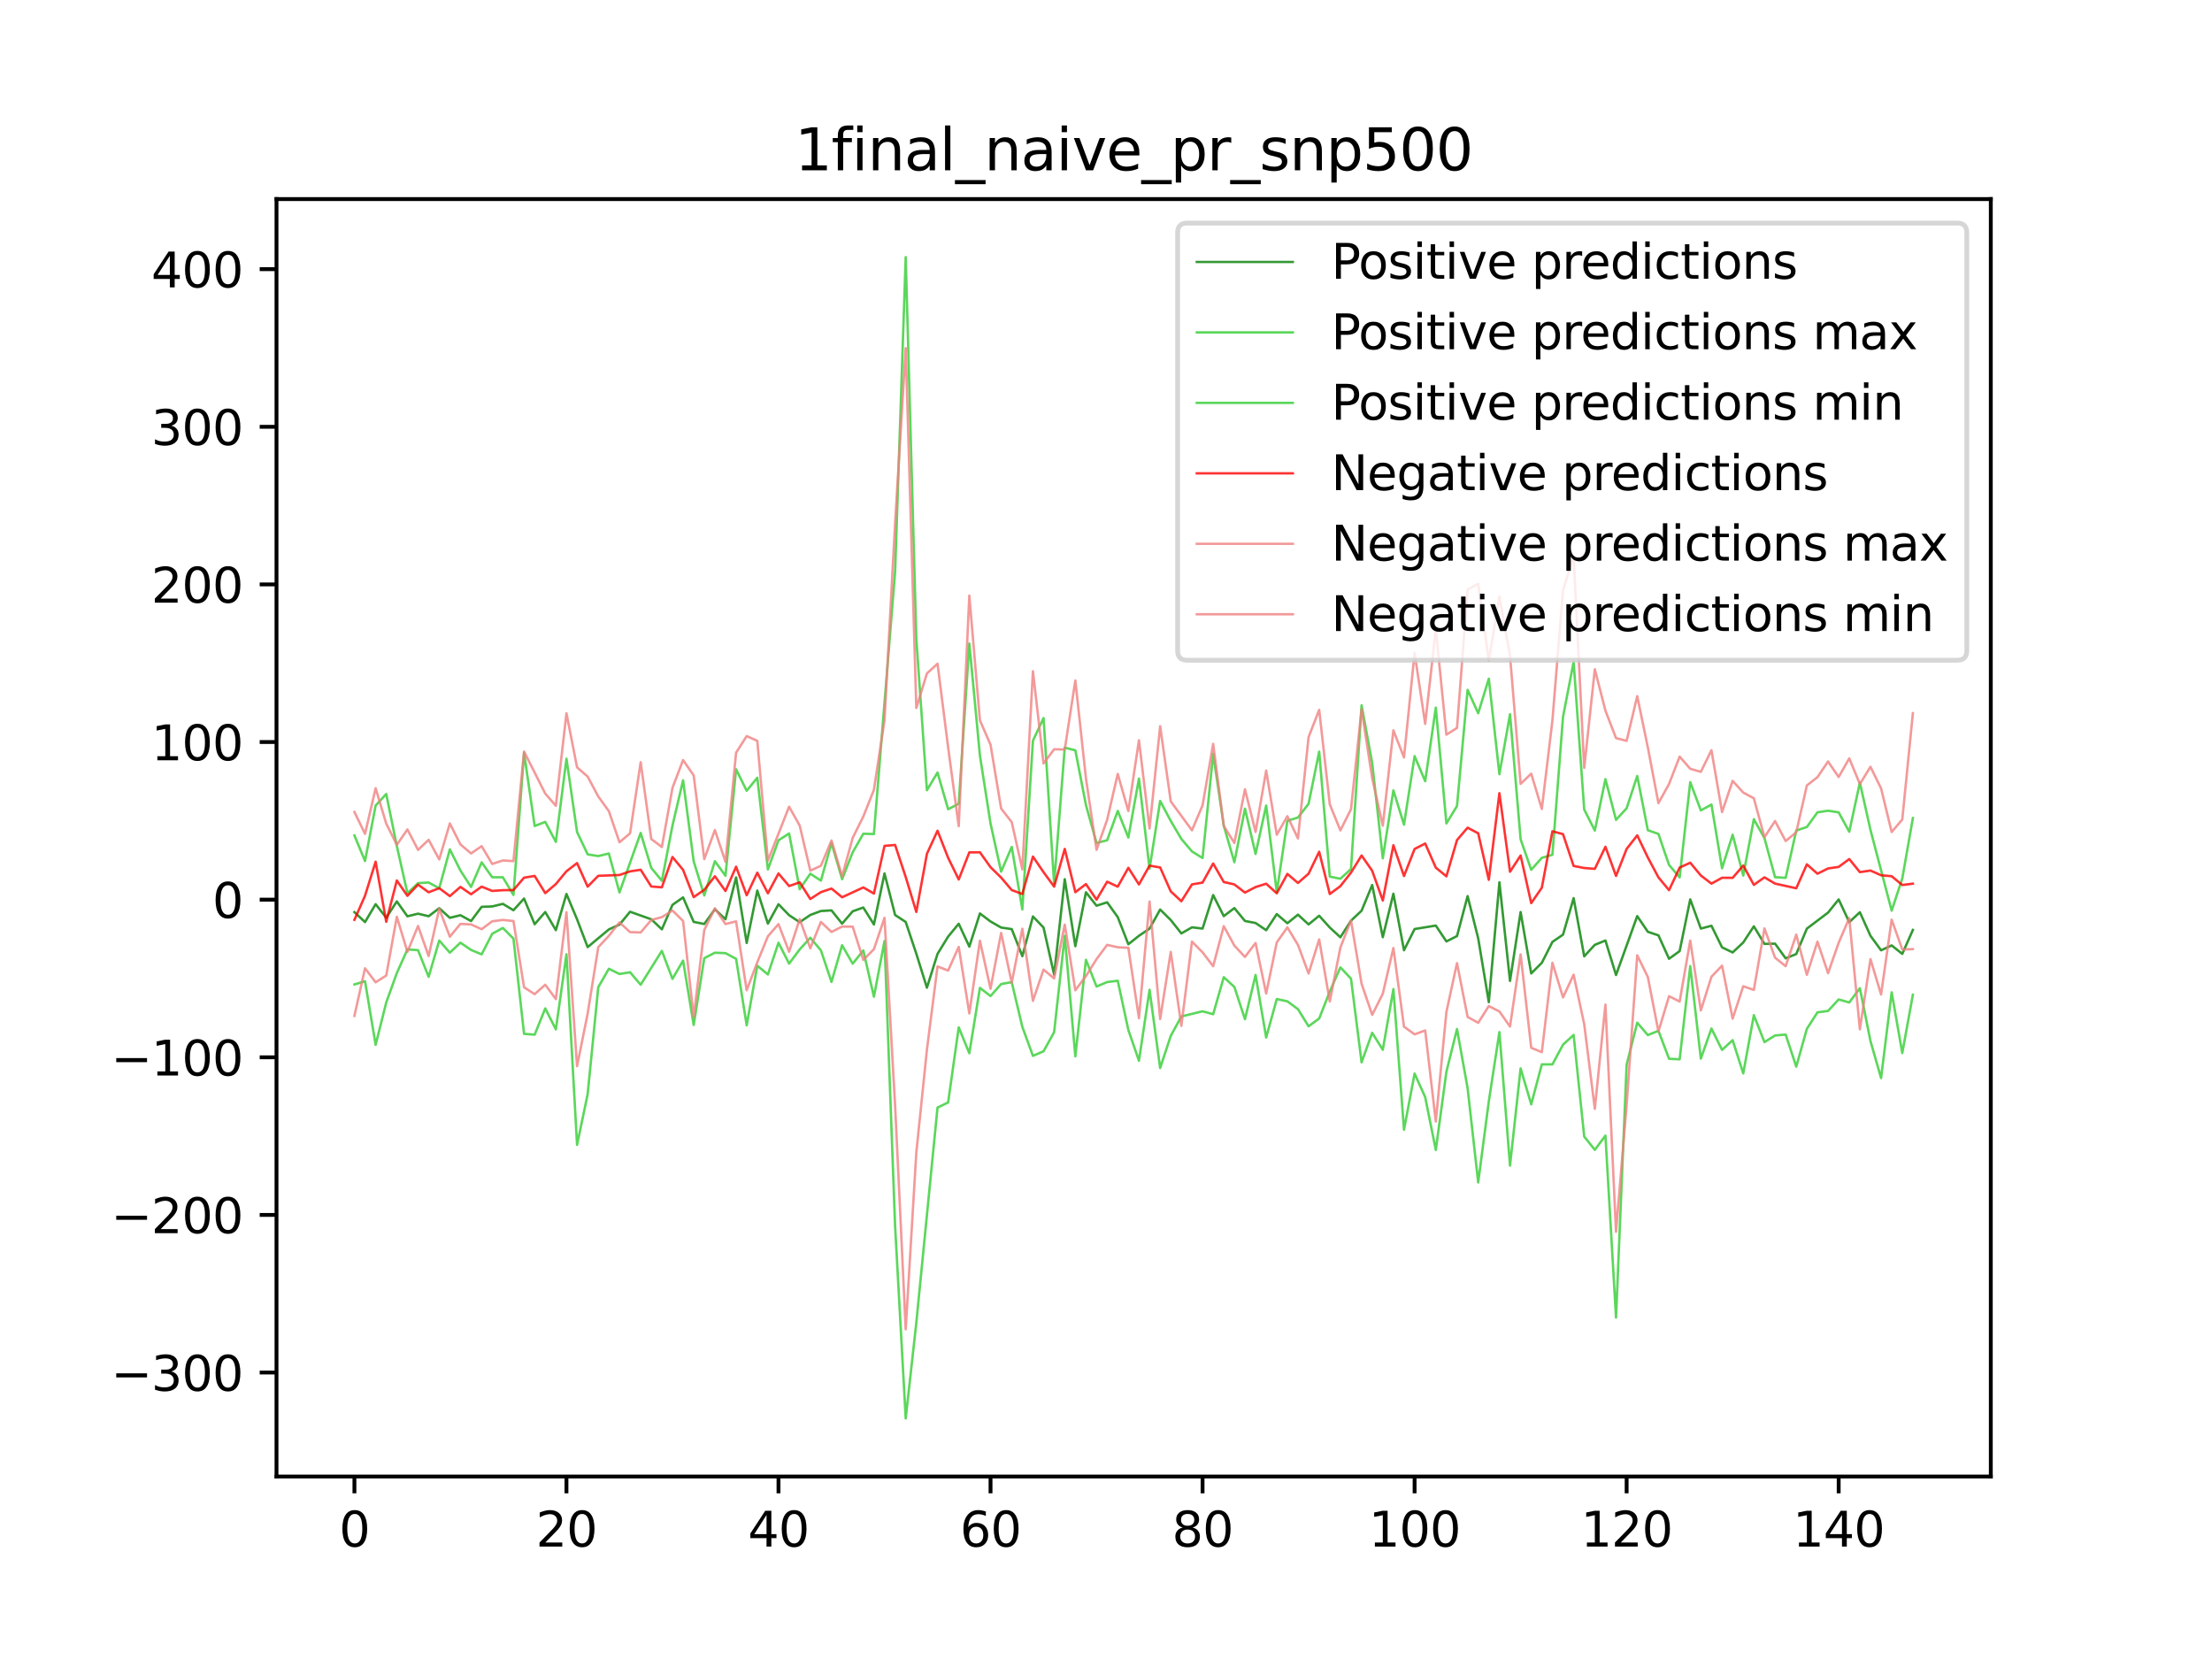 <?xml version="1.0" encoding="utf-8" standalone="no"?>
<!DOCTYPE svg PUBLIC "-//W3C//DTD SVG 1.1//EN"
  "http://www.w3.org/Graphics/SVG/1.1/DTD/svg11.dtd">
<svg xmlns:xlink="http://www.w3.org/1999/xlink" width="460.8pt" height="345.6pt" viewBox="0 0 460.8 345.6" xmlns="http://www.w3.org/2000/svg" version="1.1">
 <defs>
  <style type="text/css">*{stroke-linejoin: round; stroke-linecap: butt}</style>
 </defs>
 <g id="figure_1">
  <g id="patch_1">
   <path d="M 0 345.6 
L 460.8 345.6 
L 460.8 0 
L 0 0 
z
" style="fill: #ffffff"/>
  </g>
  <g id="axes_1">
   <g id="patch_2">
    <path d="M 57.6 307.584 
L 414.72 307.584 
L 414.72 41.472 
L 57.6 41.472 
z
" style="fill: #ffffff"/>
   </g>
   <g id="matplotlib.axis_1">
    <g id="xtick_1">
     <g id="line2d_1">
      <defs>
       <path id="m37f25bc9e7" d="M 0 0 
L 0 3.5 
" style="stroke: #000000; stroke-width: 0.8"/>
      </defs>
      <g>
       <use xlink:href="#m37f25bc9e7" x="73.833" y="307.584" style="stroke: #000000; stroke-width: 0.8"/>
      </g>
     </g>
     <g id="text_1">
      <!-- 0 -->
      <g transform="translate(70.651 322.182) scale(0.1 -0.1)">
       <defs>
        <path id="DejaVuSans-30" d="M 2034 4250 
Q 1547 4250 1301 3770 
Q 1056 3291 1056 2328 
Q 1056 1369 1301 889 
Q 1547 409 2034 409 
Q 2525 409 2770 889 
Q 3016 1369 3016 2328 
Q 3016 3291 2770 3770 
Q 2525 4250 2034 4250 
z
M 2034 4750 
Q 2819 4750 3233 4129 
Q 3647 3509 3647 2328 
Q 3647 1150 3233 529 
Q 2819 -91 2034 -91 
Q 1250 -91 836 529 
Q 422 1150 422 2328 
Q 422 3509 836 4129 
Q 1250 4750 2034 4750 
z
" transform="scale(0.016)"/>
       </defs>
       <use xlink:href="#DejaVuSans-30"/>
      </g>
     </g>
    </g>
    <g id="xtick_2">
     <g id="line2d_2">
      <g>
       <use xlink:href="#m37f25bc9e7" x="118.003" y="307.584" style="stroke: #000000; stroke-width: 0.8"/>
      </g>
     </g>
     <g id="text_2">
      <!-- 20 -->
      <g transform="translate(111.641 322.182) scale(0.1 -0.1)">
       <defs>
        <path id="DejaVuSans-32" d="M 1228 531 
L 3431 531 
L 3431 0 
L 469 0 
L 469 531 
Q 828 903 1448 1529 
Q 2069 2156 2228 2338 
Q 2531 2678 2651 2914 
Q 2772 3150 2772 3378 
Q 2772 3750 2511 3984 
Q 2250 4219 1831 4219 
Q 1534 4219 1204 4116 
Q 875 4013 500 3803 
L 500 4441 
Q 881 4594 1212 4672 
Q 1544 4750 1819 4750 
Q 2544 4750 2975 4387 
Q 3406 4025 3406 3419 
Q 3406 3131 3298 2873 
Q 3191 2616 2906 2266 
Q 2828 2175 2409 1742 
Q 1991 1309 1228 531 
z
" transform="scale(0.016)"/>
       </defs>
       <use xlink:href="#DejaVuSans-32"/>
       <use xlink:href="#DejaVuSans-30" x="63.623"/>
      </g>
     </g>
    </g>
    <g id="xtick_3">
     <g id="line2d_3">
      <g>
       <use xlink:href="#m37f25bc9e7" x="162.174" y="307.584" style="stroke: #000000; stroke-width: 0.8"/>
      </g>
     </g>
     <g id="text_3">
      <!-- 40 -->
      <g transform="translate(155.812 322.182) scale(0.1 -0.1)">
       <defs>
        <path id="DejaVuSans-34" d="M 2419 4116 
L 825 1625 
L 2419 1625 
L 2419 4116 
z
M 2253 4666 
L 3047 4666 
L 3047 1625 
L 3713 1625 
L 3713 1100 
L 3047 1100 
L 3047 0 
L 2419 0 
L 2419 1100 
L 313 1100 
L 313 1709 
L 2253 4666 
z
" transform="scale(0.016)"/>
       </defs>
       <use xlink:href="#DejaVuSans-34"/>
       <use xlink:href="#DejaVuSans-30" x="63.623"/>
      </g>
     </g>
    </g>
    <g id="xtick_4">
     <g id="line2d_4">
      <g>
       <use xlink:href="#m37f25bc9e7" x="206.345" y="307.584" style="stroke: #000000; stroke-width: 0.8"/>
      </g>
     </g>
     <g id="text_4">
      <!-- 60 -->
      <g transform="translate(199.982 322.182) scale(0.1 -0.1)">
       <defs>
        <path id="DejaVuSans-36" d="M 2113 2584 
Q 1688 2584 1439 2293 
Q 1191 2003 1191 1497 
Q 1191 994 1439 701 
Q 1688 409 2113 409 
Q 2538 409 2786 701 
Q 3034 994 3034 1497 
Q 3034 2003 2786 2293 
Q 2538 2584 2113 2584 
z
M 3366 4563 
L 3366 3988 
Q 3128 4100 2886 4159 
Q 2644 4219 2406 4219 
Q 1781 4219 1451 3797 
Q 1122 3375 1075 2522 
Q 1259 2794 1537 2939 
Q 1816 3084 2150 3084 
Q 2853 3084 3261 2657 
Q 3669 2231 3669 1497 
Q 3669 778 3244 343 
Q 2819 -91 2113 -91 
Q 1303 -91 875 529 
Q 447 1150 447 2328 
Q 447 3434 972 4092 
Q 1497 4750 2381 4750 
Q 2619 4750 2861 4703 
Q 3103 4656 3366 4563 
z
" transform="scale(0.016)"/>
       </defs>
       <use xlink:href="#DejaVuSans-36"/>
       <use xlink:href="#DejaVuSans-30" x="63.623"/>
      </g>
     </g>
    </g>
    <g id="xtick_5">
     <g id="line2d_5">
      <g>
       <use xlink:href="#m37f25bc9e7" x="250.515" y="307.584" style="stroke: #000000; stroke-width: 0.8"/>
      </g>
     </g>
     <g id="text_5">
      <!-- 80 -->
      <g transform="translate(244.153 322.182) scale(0.1 -0.1)">
       <defs>
        <path id="DejaVuSans-38" d="M 2034 2216 
Q 1584 2216 1326 1975 
Q 1069 1734 1069 1313 
Q 1069 891 1326 650 
Q 1584 409 2034 409 
Q 2484 409 2743 651 
Q 3003 894 3003 1313 
Q 3003 1734 2745 1975 
Q 2488 2216 2034 2216 
z
M 1403 2484 
Q 997 2584 770 2862 
Q 544 3141 544 3541 
Q 544 4100 942 4425 
Q 1341 4750 2034 4750 
Q 2731 4750 3128 4425 
Q 3525 4100 3525 3541 
Q 3525 3141 3298 2862 
Q 3072 2584 2669 2484 
Q 3125 2378 3379 2068 
Q 3634 1759 3634 1313 
Q 3634 634 3220 271 
Q 2806 -91 2034 -91 
Q 1263 -91 848 271 
Q 434 634 434 1313 
Q 434 1759 690 2068 
Q 947 2378 1403 2484 
z
M 1172 3481 
Q 1172 3119 1398 2916 
Q 1625 2713 2034 2713 
Q 2441 2713 2670 2916 
Q 2900 3119 2900 3481 
Q 2900 3844 2670 4047 
Q 2441 4250 2034 4250 
Q 1625 4250 1398 4047 
Q 1172 3844 1172 3481 
z
" transform="scale(0.016)"/>
       </defs>
       <use xlink:href="#DejaVuSans-38"/>
       <use xlink:href="#DejaVuSans-30" x="63.623"/>
      </g>
     </g>
    </g>
    <g id="xtick_6">
     <g id="line2d_6">
      <g>
       <use xlink:href="#m37f25bc9e7" x="294.686" y="307.584" style="stroke: #000000; stroke-width: 0.8"/>
      </g>
     </g>
     <g id="text_6">
      <!-- 100 -->
      <g transform="translate(285.142 322.182) scale(0.1 -0.1)">
       <defs>
        <path id="DejaVuSans-31" d="M 794 531 
L 1825 531 
L 1825 4091 
L 703 3866 
L 703 4441 
L 1819 4666 
L 2450 4666 
L 2450 531 
L 3481 531 
L 3481 0 
L 794 0 
L 794 531 
z
" transform="scale(0.016)"/>
       </defs>
       <use xlink:href="#DejaVuSans-31"/>
       <use xlink:href="#DejaVuSans-30" x="63.623"/>
       <use xlink:href="#DejaVuSans-30" x="127.246"/>
      </g>
     </g>
    </g>
    <g id="xtick_7">
     <g id="line2d_7">
      <g>
       <use xlink:href="#m37f25bc9e7" x="338.857" y="307.584" style="stroke: #000000; stroke-width: 0.8"/>
      </g>
     </g>
     <g id="text_7">
      <!-- 120 -->
      <g transform="translate(329.313 322.182) scale(0.1 -0.1)">
       <use xlink:href="#DejaVuSans-31"/>
       <use xlink:href="#DejaVuSans-32" x="63.623"/>
       <use xlink:href="#DejaVuSans-30" x="127.246"/>
      </g>
     </g>
    </g>
    <g id="xtick_8">
     <g id="line2d_8">
      <g>
       <use xlink:href="#m37f25bc9e7" x="383.028" y="307.584" style="stroke: #000000; stroke-width: 0.8"/>
      </g>
     </g>
     <g id="text_8">
      <!-- 140 -->
      <g transform="translate(373.484 322.182) scale(0.1 -0.1)">
       <use xlink:href="#DejaVuSans-31"/>
       <use xlink:href="#DejaVuSans-34" x="63.623"/>
       <use xlink:href="#DejaVuSans-30" x="127.246"/>
      </g>
     </g>
    </g>
   </g>
   <g id="matplotlib.axis_2">
    <g id="ytick_1">
     <g id="line2d_9">
      <defs>
       <path id="mdcdf9fc887" d="M 0 0 
L -3.5 0 
" style="stroke: #000000; stroke-width: 0.8"/>
      </defs>
      <g>
       <use xlink:href="#mdcdf9fc887" x="57.6" y="285.926" style="stroke: #000000; stroke-width: 0.8"/>
      </g>
     </g>
     <g id="text_9">
      <!-- −300 -->
      <g transform="translate(23.133 289.725) scale(0.1 -0.1)">
       <defs>
        <path id="DejaVuSans-2212" d="M 678 2272 
L 4684 2272 
L 4684 1741 
L 678 1741 
L 678 2272 
z
" transform="scale(0.016)"/>
        <path id="DejaVuSans-33" d="M 2597 2516 
Q 3050 2419 3304 2112 
Q 3559 1806 3559 1356 
Q 3559 666 3084 287 
Q 2609 -91 1734 -91 
Q 1441 -91 1130 -33 
Q 819 25 488 141 
L 488 750 
Q 750 597 1062 519 
Q 1375 441 1716 441 
Q 2309 441 2620 675 
Q 2931 909 2931 1356 
Q 2931 1769 2642 2001 
Q 2353 2234 1838 2234 
L 1294 2234 
L 1294 2753 
L 1863 2753 
Q 2328 2753 2575 2939 
Q 2822 3125 2822 3475 
Q 2822 3834 2567 4026 
Q 2313 4219 1838 4219 
Q 1578 4219 1281 4162 
Q 984 4106 628 3988 
L 628 4550 
Q 988 4650 1302 4700 
Q 1616 4750 1894 4750 
Q 2613 4750 3031 4423 
Q 3450 4097 3450 3541 
Q 3450 3153 3228 2886 
Q 3006 2619 2597 2516 
z
" transform="scale(0.016)"/>
       </defs>
       <use xlink:href="#DejaVuSans-2212"/>
       <use xlink:href="#DejaVuSans-33" x="83.789"/>
       <use xlink:href="#DejaVuSans-30" x="147.412"/>
       <use xlink:href="#DejaVuSans-30" x="211.035"/>
      </g>
     </g>
    </g>
    <g id="ytick_2">
     <g id="line2d_10">
      <g>
       <use xlink:href="#mdcdf9fc887" x="57.6" y="253.089" style="stroke: #000000; stroke-width: 0.8"/>
      </g>
     </g>
     <g id="text_10">
      <!-- −200 -->
      <g transform="translate(23.133 256.889) scale(0.1 -0.1)">
       <use xlink:href="#DejaVuSans-2212"/>
       <use xlink:href="#DejaVuSans-32" x="83.789"/>
       <use xlink:href="#DejaVuSans-30" x="147.412"/>
       <use xlink:href="#DejaVuSans-30" x="211.035"/>
      </g>
     </g>
    </g>
    <g id="ytick_3">
     <g id="line2d_11">
      <g>
       <use xlink:href="#mdcdf9fc887" x="57.6" y="220.253" style="stroke: #000000; stroke-width: 0.8"/>
      </g>
     </g>
     <g id="text_11">
      <!-- −100 -->
      <g transform="translate(23.133 224.052) scale(0.1 -0.1)">
       <use xlink:href="#DejaVuSans-2212"/>
       <use xlink:href="#DejaVuSans-31" x="83.789"/>
       <use xlink:href="#DejaVuSans-30" x="147.412"/>
       <use xlink:href="#DejaVuSans-30" x="211.035"/>
      </g>
     </g>
    </g>
    <g id="ytick_4">
     <g id="line2d_12">
      <g>
       <use xlink:href="#mdcdf9fc887" x="57.6" y="187.416" style="stroke: #000000; stroke-width: 0.8"/>
      </g>
     </g>
     <g id="text_12">
      <!-- 0 -->
      <g transform="translate(44.237 191.215) scale(0.1 -0.1)">
       <use xlink:href="#DejaVuSans-30"/>
      </g>
     </g>
    </g>
    <g id="ytick_5">
     <g id="line2d_13">
      <g>
       <use xlink:href="#mdcdf9fc887" x="57.6" y="154.579" style="stroke: #000000; stroke-width: 0.8"/>
      </g>
     </g>
     <g id="text_13">
      <!-- 100 -->
      <g transform="translate(31.512 158.379) scale(0.1 -0.1)">
       <use xlink:href="#DejaVuSans-31"/>
       <use xlink:href="#DejaVuSans-30" x="63.623"/>
       <use xlink:href="#DejaVuSans-30" x="127.246"/>
      </g>
     </g>
    </g>
    <g id="ytick_6">
     <g id="line2d_14">
      <g>
       <use xlink:href="#mdcdf9fc887" x="57.6" y="121.743" style="stroke: #000000; stroke-width: 0.8"/>
      </g>
     </g>
     <g id="text_14">
      <!-- 200 -->
      <g transform="translate(31.512 125.542) scale(0.1 -0.1)">
       <use xlink:href="#DejaVuSans-32"/>
       <use xlink:href="#DejaVuSans-30" x="63.623"/>
       <use xlink:href="#DejaVuSans-30" x="127.246"/>
      </g>
     </g>
    </g>
    <g id="ytick_7">
     <g id="line2d_15">
      <g>
       <use xlink:href="#mdcdf9fc887" x="57.6" y="88.906" style="stroke: #000000; stroke-width: 0.8"/>
      </g>
     </g>
     <g id="text_15">
      <!-- 300 -->
      <g transform="translate(31.512 92.705) scale(0.1 -0.1)">
       <use xlink:href="#DejaVuSans-33"/>
       <use xlink:href="#DejaVuSans-30" x="63.623"/>
       <use xlink:href="#DejaVuSans-30" x="127.246"/>
      </g>
     </g>
    </g>
    <g id="ytick_8">
     <g id="line2d_16">
      <g>
       <use xlink:href="#mdcdf9fc887" x="57.6" y="56.069" style="stroke: #000000; stroke-width: 0.8"/>
      </g>
     </g>
     <g id="text_16">
      <!-- 400 -->
      <g transform="translate(31.512 59.869) scale(0.1 -0.1)">
       <use xlink:href="#DejaVuSans-34"/>
       <use xlink:href="#DejaVuSans-30" x="63.623"/>
       <use xlink:href="#DejaVuSans-30" x="127.246"/>
      </g>
     </g>
    </g>
   </g>
   <g id="line2d_17">
    <path d="M 73.833 190.014 
L 76.041 192.084 
L 78.25 188.358 
L 80.458 191.17 
L 82.667 187.785 
L 84.875 190.883 
L 87.084 190.338 
L 89.292 190.864 
L 91.501 189.202 
L 93.71 191.197 
L 95.918 190.657 
L 98.127 191.868 
L 100.335 188.911 
L 102.544 188.828 
L 104.752 188.292 
L 106.961 189.618 
L 109.169 187.185 
L 111.378 192.532 
L 113.586 189.992 
L 115.795 193.764 
L 118.003 186.236 
L 120.212 191.51 
L 122.42 197.303 
L 126.838 193.618 
L 129.046 192.611 
L 131.255 189.932 
L 135.672 191.506 
L 137.88 193.592 
L 140.089 188.498 
L 142.297 186.948 
L 144.506 192.042 
L 146.714 192.486 
L 148.923 189.418 
L 151.131 191.501 
L 153.34 182.788 
L 155.548 196.437 
L 157.757 185.524 
L 159.966 192.404 
L 162.174 188.368 
L 164.383 190.648 
L 166.591 192.114 
L 168.8 190.608 
L 171.008 189.778 
L 173.217 189.652 
L 175.425 192.414 
L 177.634 189.841 
L 179.842 189.05 
L 182.051 192.58 
L 184.259 181.953 
L 186.468 190.61 
L 188.677 192.064 
L 190.885 198.677 
L 193.094 205.754 
L 195.302 198.718 
L 197.511 195.113 
L 199.719 192.437 
L 201.928 197.195 
L 204.136 190.292 
L 206.345 191.957 
L 208.553 193.224 
L 210.762 193.551 
L 212.97 199.188 
L 215.179 190.919 
L 217.387 193.224 
L 219.596 203.03 
L 221.805 183.153 
L 224.013 197.103 
L 226.222 185.876 
L 228.43 188.674 
L 230.639 187.972 
L 232.847 191.049 
L 235.056 196.703 
L 237.264 194.944 
L 239.473 193.446 
L 241.681 189.475 
L 243.89 191.66 
L 246.098 194.448 
L 248.307 193.182 
L 250.515 193.435 
L 252.724 186.462 
L 254.933 190.844 
L 257.141 189.176 
L 259.35 191.858 
L 261.558 192.278 
L 263.767 193.775 
L 265.975 190.423 
L 268.184 192.324 
L 270.392 190.544 
L 272.601 192.568 
L 274.809 190.768 
L 277.018 193.218 
L 279.226 195.25 
L 281.435 191.797 
L 283.643 189.714 
L 285.852 184.368 
L 288.061 195.231 
L 290.269 186.177 
L 292.478 197.95 
L 294.686 193.534 
L 299.103 192.814 
L 301.312 196.116 
L 303.52 195 
L 305.729 186.675 
L 307.937 195.479 
L 310.146 208.763 
L 312.354 183.795 
L 314.563 204.341 
L 316.772 190.001 
L 318.98 202.781 
L 321.189 200.572 
L 323.397 196.22 
L 325.606 194.699 
L 327.814 187.106 
L 330.023 199.221 
L 332.231 196.824 
L 334.44 195.931 
L 336.648 203.11 
L 341.065 190.84 
L 343.274 194.107 
L 345.482 194.853 
L 347.691 199.728 
L 349.9 198.132 
L 352.108 187.356 
L 354.317 193.436 
L 356.525 192.858 
L 358.734 197.346 
L 360.942 198.409 
L 363.151 196.337 
L 365.359 192.971 
L 367.568 196.632 
L 369.776 196.58 
L 371.985 199.64 
L 374.193 198.742 
L 376.402 193.451 
L 380.819 190.113 
L 383.028 187.371 
L 385.236 192.094 
L 387.445 190.036 
L 389.653 194.942 
L 391.862 197.963 
L 394.07 196.951 
L 396.279 198.711 
L 398.487 193.724 
L 398.487 193.724 
" clip-path="url(#p5b3267da5d)" style="fill: none; stroke: #008000; stroke-opacity: 0.8; stroke-width: 0.5; stroke-linecap: square"/>
   </g>
   <g id="line2d_18">
    <path d="M 73.833 174.039 
L 76.041 179.371 
L 78.25 167.811 
L 80.458 165.4 
L 82.667 176.253 
L 84.875 186.064 
L 87.084 183.979 
L 89.292 183.843 
L 91.501 185.046 
L 93.71 176.944 
L 95.918 181.344 
L 98.127 184.765 
L 100.335 179.642 
L 102.544 182.748 
L 104.752 182.752 
L 106.961 186.438 
L 109.169 156.829 
L 111.378 172.071 
L 113.586 171.222 
L 115.795 175.382 
L 118.003 158.056 
L 120.212 173.314 
L 122.42 177.977 
L 124.629 178.337 
L 126.838 177.799 
L 129.046 185.909 
L 133.463 173.523 
L 135.672 180.79 
L 137.88 183.483 
L 140.089 171.987 
L 142.297 162.556 
L 144.506 179.427 
L 146.714 186.545 
L 148.923 179.4 
L 151.131 182.436 
L 153.34 160.257 
L 155.548 164.731 
L 157.757 162.021 
L 159.966 181.116 
L 162.174 175.054 
L 164.383 173.633 
L 166.591 185.238 
L 168.8 182.016 
L 171.008 183.448 
L 173.217 175.622 
L 175.425 183.147 
L 177.634 177.547 
L 179.842 173.681 
L 182.051 173.744 
L 186.468 119.093 
L 188.677 53.568 
L 190.885 133.099 
L 193.094 164.615 
L 195.302 160.932 
L 197.511 168.574 
L 199.719 167.442 
L 201.928 134.056 
L 204.136 157.397 
L 206.345 171.555 
L 208.553 181.576 
L 210.762 176.436 
L 212.97 189.456 
L 215.179 154.308 
L 217.387 149.584 
L 219.596 184.146 
L 221.805 155.748 
L 224.013 156.304 
L 226.222 167.7 
L 228.43 175.614 
L 230.639 175.037 
L 232.847 168.934 
L 235.056 174.47 
L 237.264 162.185 
L 239.473 180.962 
L 241.681 166.857 
L 243.89 171.012 
L 246.098 174.765 
L 248.307 177.363 
L 250.515 178.741 
L 252.724 157.049 
L 254.933 172.009 
L 257.141 179.615 
L 259.35 168.453 
L 261.558 177.888 
L 263.767 167.813 
L 265.975 185.873 
L 268.184 170.994 
L 270.392 170.305 
L 272.601 167.438 
L 274.809 156.582 
L 277.018 182.61 
L 279.226 183.057 
L 281.435 181.038 
L 283.643 146.921 
L 285.852 158.952 
L 288.061 178.804 
L 290.269 164.65 
L 292.478 171.787 
L 294.686 157.524 
L 296.895 162.739 
L 299.103 147.423 
L 301.312 171.535 
L 303.52 167.903 
L 305.729 143.715 
L 307.937 148.576 
L 310.146 141.389 
L 312.354 161.28 
L 314.563 148.795 
L 316.772 174.835 
L 318.98 181.191 
L 321.189 178.707 
L 323.397 178.066 
L 325.606 149.32 
L 327.814 137.899 
L 330.023 168.641 
L 332.231 173.02 
L 334.44 162.308 
L 336.648 170.794 
L 338.857 168.377 
L 341.065 161.656 
L 343.274 172.949 
L 345.482 173.723 
L 347.691 180.181 
L 349.9 182.774 
L 352.108 162.942 
L 354.317 168.822 
L 356.525 167.607 
L 358.734 180.878 
L 360.942 173.886 
L 363.151 182.392 
L 365.359 170.661 
L 367.568 174.595 
L 369.776 182.733 
L 371.985 182.869 
L 374.193 173.02 
L 376.402 172.279 
L 378.61 169.225 
L 380.819 168.886 
L 383.028 169.233 
L 385.236 173.265 
L 387.445 163.02 
L 389.653 172.889 
L 394.07 189.709 
L 396.279 183.007 
L 398.487 170.414 
L 398.487 170.414 
" clip-path="url(#p5b3267da5d)" style="fill: none; stroke: #32cd32; stroke-opacity: 0.8; stroke-width: 0.5; stroke-linecap: square"/>
   </g>
   <g id="line2d_19">
    <path d="M 73.833 205.079 
L 76.041 204.409 
L 78.25 217.652 
L 80.458 208.846 
L 82.667 202.705 
L 84.875 197.776 
L 87.084 197.942 
L 89.292 203.49 
L 91.501 195.933 
L 93.71 198.456 
L 95.918 196.383 
L 98.127 197.887 
L 100.335 198.806 
L 102.544 194.512 
L 104.752 193.312 
L 106.961 195.529 
L 109.169 215.366 
L 111.378 215.542 
L 113.586 210.074 
L 115.795 214.439 
L 118.003 198.795 
L 120.212 238.498 
L 122.42 227.928 
L 124.629 205.651 
L 126.838 201.808 
L 129.046 202.903 
L 131.255 202.537 
L 133.463 205.14 
L 137.88 198.087 
L 140.089 203.913 
L 142.297 200.118 
L 144.506 213.519 
L 146.714 199.609 
L 148.923 198.468 
L 151.131 198.556 
L 153.34 199.741 
L 155.548 213.586 
L 157.757 201.177 
L 159.966 202.997 
L 162.174 196.395 
L 164.383 200.736 
L 166.591 197.782 
L 168.8 195.354 
L 171.008 197.968 
L 173.217 204.558 
L 175.425 196.913 
L 177.634 200.751 
L 179.842 198.004 
L 182.051 207.629 
L 184.259 196.039 
L 186.468 255.471 
L 188.677 295.488 
L 190.885 275.56 
L 195.302 230.725 
L 197.511 229.667 
L 199.719 214.027 
L 201.928 219.404 
L 204.136 205.792 
L 206.345 207.494 
L 208.553 205.001 
L 210.762 204.594 
L 212.97 213.91 
L 215.179 219.956 
L 217.387 219.003 
L 219.596 215.021 
L 221.805 194.956 
L 224.013 220.06 
L 226.222 199.944 
L 228.43 205.51 
L 230.639 204.583 
L 232.847 204.308 
L 235.056 214.562 
L 237.264 220.974 
L 239.473 206.188 
L 241.681 222.488 
L 243.89 215.793 
L 246.098 211.745 
L 250.515 210.673 
L 252.724 211.28 
L 254.933 203.566 
L 257.141 205.599 
L 259.35 212.323 
L 261.558 203.109 
L 263.767 216.133 
L 265.975 208.121 
L 268.184 208.595 
L 270.392 210.23 
L 272.601 213.794 
L 274.809 212.172 
L 277.018 206.562 
L 279.226 201.52 
L 281.435 203.869 
L 283.643 221.303 
L 285.852 215.151 
L 288.061 218.686 
L 290.269 206.05 
L 292.478 235.339 
L 294.686 223.647 
L 296.895 228.565 
L 299.103 239.563 
L 301.312 223.281 
L 303.52 214.37 
L 305.729 226.68 
L 307.937 246.318 
L 310.146 229.443 
L 312.354 215.005 
L 314.563 242.814 
L 316.772 222.57 
L 318.98 230.05 
L 321.189 221.73 
L 323.397 221.731 
L 325.606 217.627 
L 327.814 215.602 
L 330.023 236.77 
L 332.231 239.532 
L 334.44 236.567 
L 336.648 274.482 
L 338.857 221.805 
L 341.065 213.041 
L 343.274 215.626 
L 345.482 214.739 
L 347.691 220.558 
L 349.9 220.67 
L 352.108 201.27 
L 354.317 220.524 
L 356.525 214.258 
L 358.734 218.715 
L 360.942 216.688 
L 363.151 223.608 
L 365.359 211.48 
L 367.568 217.091 
L 369.776 215.709 
L 371.985 215.519 
L 374.193 222.198 
L 376.402 214.335 
L 378.61 210.895 
L 380.819 210.597 
L 383.028 208.202 
L 385.236 208.83 
L 387.445 205.859 
L 389.653 216.867 
L 391.862 224.581 
L 394.07 206.72 
L 396.279 219.368 
L 398.487 207.213 
L 398.487 207.213 
" clip-path="url(#p5b3267da5d)" style="fill: none; stroke: #32cd32; stroke-opacity: 0.8; stroke-width: 0.5; stroke-linecap: square"/>
   </g>
   <g id="line2d_20">
    <path d="M 73.833 191.617 
L 76.041 186.597 
L 78.25 179.512 
L 80.458 192.017 
L 82.667 183.423 
L 84.875 186.62 
L 87.084 184.283 
L 89.292 185.875 
L 91.501 185.024 
L 93.71 186.675 
L 95.918 184.76 
L 98.127 186.286 
L 100.335 184.703 
L 102.544 185.596 
L 104.752 185.443 
L 106.961 185.419 
L 109.169 182.835 
L 111.378 182.473 
L 113.586 186.052 
L 115.795 184.164 
L 118.003 181.5 
L 120.212 179.798 
L 122.42 184.703 
L 124.629 182.448 
L 129.046 182.28 
L 131.255 181.522 
L 133.463 181.186 
L 135.672 184.672 
L 137.88 184.848 
L 140.089 178.533 
L 142.297 181.21 
L 144.506 186.885 
L 146.714 185.369 
L 148.923 182.541 
L 151.131 185.611 
L 153.34 180.553 
L 155.548 186.499 
L 157.757 181.802 
L 159.966 186.087 
L 162.174 181.964 
L 164.383 184.578 
L 166.591 183.806 
L 168.8 187.275 
L 171.008 185.85 
L 173.217 185.101 
L 175.425 186.915 
L 179.842 184.869 
L 182.051 186.143 
L 184.259 176.212 
L 186.468 176.022 
L 188.677 182.697 
L 190.885 189.968 
L 193.094 177.868 
L 195.302 173.06 
L 197.511 178.687 
L 199.719 183.21 
L 201.928 177.561 
L 204.136 177.552 
L 206.345 180.65 
L 208.553 182.814 
L 210.762 185.412 
L 212.97 186.243 
L 215.179 178.443 
L 217.387 181.686 
L 219.596 184.703 
L 221.805 176.852 
L 224.013 185.858 
L 226.222 184.174 
L 228.43 187.409 
L 230.639 183.676 
L 232.847 184.706 
L 235.056 180.783 
L 237.264 184.239 
L 239.473 180.332 
L 241.681 180.706 
L 243.89 185.692 
L 246.098 187.741 
L 248.307 184.24 
L 250.515 183.857 
L 252.724 179.882 
L 254.933 183.741 
L 257.141 184.242 
L 259.35 185.938 
L 261.558 184.789 
L 263.767 184.094 
L 265.975 186.089 
L 268.184 182.054 
L 270.392 183.938 
L 272.601 182.006 
L 274.809 177.444 
L 277.018 186.239 
L 279.226 184.598 
L 281.435 181.786 
L 283.643 178.211 
L 285.852 181.402 
L 288.061 187.588 
L 290.269 176.078 
L 292.478 182.494 
L 294.686 176.855 
L 296.895 175.726 
L 299.103 180.741 
L 301.312 182.552 
L 303.52 175.007 
L 305.729 172.42 
L 307.937 173.591 
L 310.146 183.275 
L 312.354 165.236 
L 314.563 181.598 
L 316.772 178.223 
L 318.98 188.136 
L 321.189 184.928 
L 323.397 173.17 
L 325.606 173.77 
L 327.814 180.396 
L 330.023 180.822 
L 332.231 180.997 
L 334.44 176.402 
L 336.648 182.472 
L 338.857 176.846 
L 341.065 174.026 
L 343.274 178.622 
L 345.482 182.769 
L 347.691 185.44 
L 349.9 180.733 
L 352.108 179.721 
L 354.317 182.38 
L 356.525 184.075 
L 358.734 182.853 
L 360.942 182.874 
L 363.151 180.309 
L 365.359 184.337 
L 367.568 182.765 
L 369.776 184.07 
L 374.193 185.044 
L 376.402 180.059 
L 378.61 182.012 
L 380.819 180.914 
L 383.028 180.592 
L 385.236 178.962 
L 387.445 181.681 
L 389.653 181.35 
L 391.862 182.333 
L 394.07 182.534 
L 396.279 184.361 
L 398.487 184.085 
L 398.487 184.085 
" clip-path="url(#p5b3267da5d)" style="fill: none; stroke: #ff0000; stroke-opacity: 0.8; stroke-width: 0.5; stroke-linecap: square"/>
   </g>
   <g id="line2d_21">
    <path d="M 73.833 169.144 
L 76.041 173.707 
L 78.25 164.205 
L 80.458 171.57 
L 82.667 175.99 
L 84.875 172.791 
L 87.084 177.047 
L 89.292 174.953 
L 91.501 179.031 
L 93.71 171.533 
L 95.918 175.912 
L 98.127 177.78 
L 100.335 176.275 
L 102.544 179.984 
L 104.752 179.25 
L 106.961 179.379 
L 109.169 156.563 
L 113.586 165.318 
L 115.795 167.856 
L 118.003 148.597 
L 120.212 159.85 
L 122.42 161.773 
L 124.629 165.919 
L 126.838 168.978 
L 129.046 175.458 
L 131.255 173.596 
L 133.463 158.785 
L 135.672 174.788 
L 137.88 176.444 
L 140.089 164.123 
L 142.297 158.331 
L 144.506 161.532 
L 146.714 178.973 
L 148.923 172.915 
L 151.131 179.53 
L 153.34 156.805 
L 155.548 153.341 
L 157.757 154.328 
L 159.966 179.283 
L 164.383 168.051 
L 166.591 171.979 
L 168.8 181.367 
L 171.008 180.357 
L 173.217 175.096 
L 175.425 182.561 
L 177.634 174.539 
L 179.842 170.097 
L 182.051 164.541 
L 184.259 150.049 
L 186.468 108.992 
L 188.677 72.529 
L 190.885 147.483 
L 193.094 140.289 
L 195.302 138.269 
L 197.511 155.668 
L 199.719 172.098 
L 201.928 124.077 
L 204.136 150.067 
L 206.345 155.133 
L 208.553 168.428 
L 210.762 171.264 
L 212.97 181.113 
L 215.179 139.834 
L 217.387 159.034 
L 219.596 156.089 
L 221.805 156.131 
L 224.013 141.763 
L 226.222 162.138 
L 228.43 177.027 
L 230.639 170.777 
L 232.847 161.219 
L 235.056 168.957 
L 237.264 154.208 
L 239.473 172.592 
L 241.681 151.286 
L 243.89 166.949 
L 248.307 172.969 
L 250.515 167.77 
L 252.724 154.957 
L 254.933 172.067 
L 257.141 175.601 
L 259.35 164.422 
L 261.558 173.298 
L 263.767 160.53 
L 265.975 173.894 
L 268.184 170.034 
L 270.392 174.663 
L 272.601 153.562 
L 274.809 147.878 
L 277.018 167.561 
L 279.226 172.977 
L 281.435 168.58 
L 283.643 147.765 
L 285.852 162.114 
L 288.061 171.998 
L 290.269 152.139 
L 292.478 157.788 
L 294.686 136.026 
L 296.895 150.802 
L 299.103 131.105 
L 301.312 153.044 
L 303.52 151.644 
L 305.729 122.85 
L 307.937 121.623 
L 310.146 137.63 
L 312.354 124.245 
L 314.563 136.581 
L 316.772 163.294 
L 318.98 161.172 
L 321.189 168.522 
L 323.397 150.074 
L 325.606 122.994 
L 327.814 115.837 
L 330.023 159.961 
L 332.231 139.422 
L 334.44 148.043 
L 336.648 153.759 
L 338.857 154.335 
L 341.065 145.025 
L 343.274 155.691 
L 345.482 167.312 
L 347.691 163.319 
L 349.9 157.617 
L 352.108 160.149 
L 354.317 160.784 
L 356.525 156.282 
L 358.734 169.171 
L 360.942 162.67 
L 363.151 165.106 
L 365.359 166.295 
L 367.568 174.401 
L 369.776 171.038 
L 371.985 175.204 
L 374.193 173.375 
L 376.402 163.627 
L 378.61 161.895 
L 380.819 158.64 
L 383.028 161.862 
L 385.236 157.986 
L 387.445 163.33 
L 389.653 159.739 
L 391.862 164.236 
L 394.07 173.321 
L 396.279 170.72 
L 398.487 148.564 
L 398.487 148.564 
" clip-path="url(#p5b3267da5d)" style="fill: none; stroke: #f08080; stroke-opacity: 0.8; stroke-width: 0.5; stroke-linecap: square"/>
   </g>
   <g id="line2d_22">
    <path d="M 73.833 211.629 
L 76.041 201.716 
L 78.25 204.627 
L 80.458 203.224 
L 82.667 190.984 
L 84.875 198.288 
L 87.084 192.899 
L 89.292 199.153 
L 91.501 189.325 
L 93.71 195.131 
L 95.918 192.463 
L 98.127 192.575 
L 100.335 193.566 
L 102.544 191.921 
L 104.752 191.637 
L 106.961 191.868 
L 109.169 205.669 
L 111.378 207.097 
L 113.586 205.135 
L 115.795 208.129 
L 118.003 190.05 
L 120.212 222.11 
L 122.42 211.147 
L 124.629 197.319 
L 126.838 194.946 
L 129.046 192.156 
L 131.255 194.177 
L 133.463 194.248 
L 135.672 191.654 
L 137.88 191.053 
L 140.089 189.684 
L 142.297 191.854 
L 144.506 211.854 
L 146.714 193.743 
L 148.923 189.222 
L 151.131 192.495 
L 153.34 191.94 
L 155.548 206.282 
L 157.757 200.461 
L 159.966 195.048 
L 162.174 192.507 
L 164.383 198.264 
L 166.591 191.463 
L 168.8 197.544 
L 171.008 192.059 
L 173.217 194.143 
L 175.425 193.02 
L 177.634 193.04 
L 179.842 199.966 
L 182.051 197.742 
L 184.259 191.206 
L 186.468 230.266 
L 188.677 276.91 
L 190.885 240.118 
L 193.094 218.67 
L 195.302 201.33 
L 197.511 202.186 
L 199.719 197.253 
L 201.928 211.113 
L 204.136 195.969 
L 206.345 205.969 
L 208.553 194.342 
L 210.762 204.744 
L 212.97 193.471 
L 215.179 208.486 
L 217.387 201.986 
L 219.596 203.82 
L 221.805 192.615 
L 224.013 206.288 
L 226.222 203.341 
L 228.43 199.799 
L 230.639 196.834 
L 232.847 197.337 
L 235.056 197.441 
L 237.264 212.103 
L 239.473 187.801 
L 241.681 212.281 
L 243.89 198.305 
L 246.098 213.703 
L 248.307 196.152 
L 250.515 198.389 
L 252.724 201.282 
L 254.933 192.932 
L 257.141 196.986 
L 259.35 199.346 
L 261.558 196.447 
L 263.767 206.975 
L 265.975 196.317 
L 268.184 193.195 
L 270.392 196.839 
L 272.601 202.8 
L 274.809 195.699 
L 277.018 208.629 
L 279.226 197.386 
L 281.435 191.733 
L 283.643 204.931 
L 285.852 211.412 
L 288.061 207.011 
L 290.269 197.488 
L 292.478 213.877 
L 294.686 215.47 
L 296.895 214.665 
L 299.103 233.629 
L 301.312 210.814 
L 303.52 200.637 
L 305.729 211.845 
L 307.937 213.066 
L 310.146 209.581 
L 312.354 210.7 
L 314.563 213.846 
L 316.772 198.831 
L 318.98 218.265 
L 321.189 219.192 
L 323.397 200.556 
L 325.606 207.77 
L 327.814 203.045 
L 330.023 213.369 
L 332.231 230.989 
L 334.44 209.279 
L 336.648 256.603 
L 338.857 230.163 
L 341.065 199.008 
L 343.274 203.523 
L 345.482 214.882 
L 347.691 207.53 
L 349.9 208.641 
L 352.108 195.94 
L 354.317 210.493 
L 356.525 203.48 
L 358.734 201.17 
L 360.942 212.2 
L 363.151 205.454 
L 365.359 206.22 
L 367.568 193.408 
L 369.776 199.506 
L 371.985 201.273 
L 374.193 194.704 
L 376.402 203.063 
L 378.61 196.163 
L 380.819 202.724 
L 383.028 196.393 
L 385.236 191.251 
L 387.445 214.429 
L 389.653 199.808 
L 391.862 207.166 
L 394.07 191.574 
L 396.279 197.797 
L 398.487 197.719 
L 398.487 197.719 
" clip-path="url(#p5b3267da5d)" style="fill: none; stroke: #f08080; stroke-opacity: 0.8; stroke-width: 0.5; stroke-linecap: square"/>
   </g>
   <g id="patch_3">
    <path d="M 57.6 307.584 
L 57.6 41.472 
" style="fill: none; stroke: #000000; stroke-width: 0.8; stroke-linejoin: miter; stroke-linecap: square"/>
   </g>
   <g id="patch_4">
    <path d="M 414.72 307.584 
L 414.72 41.472 
" style="fill: none; stroke: #000000; stroke-width: 0.8; stroke-linejoin: miter; stroke-linecap: square"/>
   </g>
   <g id="patch_5">
    <path d="M 57.6 307.584 
L 414.72 307.584 
" style="fill: none; stroke: #000000; stroke-width: 0.8; stroke-linejoin: miter; stroke-linecap: square"/>
   </g>
   <g id="patch_6">
    <path d="M 57.6 41.472 
L 414.72 41.472 
" style="fill: none; stroke: #000000; stroke-width: 0.8; stroke-linejoin: miter; stroke-linecap: square"/>
   </g>
   <g id="text_17">
    <!-- 1final_naive_pr_snp500 -->
    <g transform="translate(165.562 35.472) scale(0.12 -0.12)">
     <defs>
      <path id="DejaVuSans-66" d="M 2375 4863 
L 2375 4384 
L 1825 4384 
Q 1516 4384 1395 4259 
Q 1275 4134 1275 3809 
L 1275 3500 
L 2222 3500 
L 2222 3053 
L 1275 3053 
L 1275 0 
L 697 0 
L 697 3053 
L 147 3053 
L 147 3500 
L 697 3500 
L 697 3744 
Q 697 4328 969 4595 
Q 1241 4863 1831 4863 
L 2375 4863 
z
" transform="scale(0.016)"/>
      <path id="DejaVuSans-69" d="M 603 3500 
L 1178 3500 
L 1178 0 
L 603 0 
L 603 3500 
z
M 603 4863 
L 1178 4863 
L 1178 4134 
L 603 4134 
L 603 4863 
z
" transform="scale(0.016)"/>
      <path id="DejaVuSans-6e" d="M 3513 2113 
L 3513 0 
L 2938 0 
L 2938 2094 
Q 2938 2591 2744 2837 
Q 2550 3084 2163 3084 
Q 1697 3084 1428 2787 
Q 1159 2491 1159 1978 
L 1159 0 
L 581 0 
L 581 3500 
L 1159 3500 
L 1159 2956 
Q 1366 3272 1645 3428 
Q 1925 3584 2291 3584 
Q 2894 3584 3203 3211 
Q 3513 2838 3513 2113 
z
" transform="scale(0.016)"/>
      <path id="DejaVuSans-61" d="M 2194 1759 
Q 1497 1759 1228 1600 
Q 959 1441 959 1056 
Q 959 750 1161 570 
Q 1363 391 1709 391 
Q 2188 391 2477 730 
Q 2766 1069 2766 1631 
L 2766 1759 
L 2194 1759 
z
M 3341 1997 
L 3341 0 
L 2766 0 
L 2766 531 
Q 2569 213 2275 61 
Q 1981 -91 1556 -91 
Q 1019 -91 701 211 
Q 384 513 384 1019 
Q 384 1609 779 1909 
Q 1175 2209 1959 2209 
L 2766 2209 
L 2766 2266 
Q 2766 2663 2505 2880 
Q 2244 3097 1772 3097 
Q 1472 3097 1187 3025 
Q 903 2953 641 2809 
L 641 3341 
Q 956 3463 1253 3523 
Q 1550 3584 1831 3584 
Q 2591 3584 2966 3190 
Q 3341 2797 3341 1997 
z
" transform="scale(0.016)"/>
      <path id="DejaVuSans-6c" d="M 603 4863 
L 1178 4863 
L 1178 0 
L 603 0 
L 603 4863 
z
" transform="scale(0.016)"/>
      <path id="DejaVuSans-5f" d="M 3263 -1063 
L 3263 -1509 
L -63 -1509 
L -63 -1063 
L 3263 -1063 
z
" transform="scale(0.016)"/>
      <path id="DejaVuSans-76" d="M 191 3500 
L 800 3500 
L 1894 563 
L 2988 3500 
L 3597 3500 
L 2284 0 
L 1503 0 
L 191 3500 
z
" transform="scale(0.016)"/>
      <path id="DejaVuSans-65" d="M 3597 1894 
L 3597 1613 
L 953 1613 
Q 991 1019 1311 708 
Q 1631 397 2203 397 
Q 2534 397 2845 478 
Q 3156 559 3463 722 
L 3463 178 
Q 3153 47 2828 -22 
Q 2503 -91 2169 -91 
Q 1331 -91 842 396 
Q 353 884 353 1716 
Q 353 2575 817 3079 
Q 1281 3584 2069 3584 
Q 2775 3584 3186 3129 
Q 3597 2675 3597 1894 
z
M 3022 2063 
Q 3016 2534 2758 2815 
Q 2500 3097 2075 3097 
Q 1594 3097 1305 2825 
Q 1016 2553 972 2059 
L 3022 2063 
z
" transform="scale(0.016)"/>
      <path id="DejaVuSans-70" d="M 1159 525 
L 1159 -1331 
L 581 -1331 
L 581 3500 
L 1159 3500 
L 1159 2969 
Q 1341 3281 1617 3432 
Q 1894 3584 2278 3584 
Q 2916 3584 3314 3078 
Q 3713 2572 3713 1747 
Q 3713 922 3314 415 
Q 2916 -91 2278 -91 
Q 1894 -91 1617 61 
Q 1341 213 1159 525 
z
M 3116 1747 
Q 3116 2381 2855 2742 
Q 2594 3103 2138 3103 
Q 1681 3103 1420 2742 
Q 1159 2381 1159 1747 
Q 1159 1113 1420 752 
Q 1681 391 2138 391 
Q 2594 391 2855 752 
Q 3116 1113 3116 1747 
z
" transform="scale(0.016)"/>
      <path id="DejaVuSans-72" d="M 2631 2963 
Q 2534 3019 2420 3045 
Q 2306 3072 2169 3072 
Q 1681 3072 1420 2755 
Q 1159 2438 1159 1844 
L 1159 0 
L 581 0 
L 581 3500 
L 1159 3500 
L 1159 2956 
Q 1341 3275 1631 3429 
Q 1922 3584 2338 3584 
Q 2397 3584 2469 3576 
Q 2541 3569 2628 3553 
L 2631 2963 
z
" transform="scale(0.016)"/>
      <path id="DejaVuSans-73" d="M 2834 3397 
L 2834 2853 
Q 2591 2978 2328 3040 
Q 2066 3103 1784 3103 
Q 1356 3103 1142 2972 
Q 928 2841 928 2578 
Q 928 2378 1081 2264 
Q 1234 2150 1697 2047 
L 1894 2003 
Q 2506 1872 2764 1633 
Q 3022 1394 3022 966 
Q 3022 478 2636 193 
Q 2250 -91 1575 -91 
Q 1294 -91 989 -36 
Q 684 19 347 128 
L 347 722 
Q 666 556 975 473 
Q 1284 391 1588 391 
Q 1994 391 2212 530 
Q 2431 669 2431 922 
Q 2431 1156 2273 1281 
Q 2116 1406 1581 1522 
L 1381 1569 
Q 847 1681 609 1914 
Q 372 2147 372 2553 
Q 372 3047 722 3315 
Q 1072 3584 1716 3584 
Q 2034 3584 2315 3537 
Q 2597 3491 2834 3397 
z
" transform="scale(0.016)"/>
      <path id="DejaVuSans-35" d="M 691 4666 
L 3169 4666 
L 3169 4134 
L 1269 4134 
L 1269 2991 
Q 1406 3038 1543 3061 
Q 1681 3084 1819 3084 
Q 2600 3084 3056 2656 
Q 3513 2228 3513 1497 
Q 3513 744 3044 326 
Q 2575 -91 1722 -91 
Q 1428 -91 1123 -41 
Q 819 9 494 109 
L 494 744 
Q 775 591 1075 516 
Q 1375 441 1709 441 
Q 2250 441 2565 725 
Q 2881 1009 2881 1497 
Q 2881 1984 2565 2268 
Q 2250 2553 1709 2553 
Q 1456 2553 1204 2497 
Q 953 2441 691 2322 
L 691 4666 
z
" transform="scale(0.016)"/>
     </defs>
     <use xlink:href="#DejaVuSans-31"/>
     <use xlink:href="#DejaVuSans-66" x="63.623"/>
     <use xlink:href="#DejaVuSans-69" x="98.828"/>
     <use xlink:href="#DejaVuSans-6e" x="126.611"/>
     <use xlink:href="#DejaVuSans-61" x="189.99"/>
     <use xlink:href="#DejaVuSans-6c" x="251.27"/>
     <use xlink:href="#DejaVuSans-5f" x="279.053"/>
     <use xlink:href="#DejaVuSans-6e" x="329.053"/>
     <use xlink:href="#DejaVuSans-61" x="392.432"/>
     <use xlink:href="#DejaVuSans-69" x="453.711"/>
     <use xlink:href="#DejaVuSans-76" x="481.494"/>
     <use xlink:href="#DejaVuSans-65" x="540.674"/>
     <use xlink:href="#DejaVuSans-5f" x="602.197"/>
     <use xlink:href="#DejaVuSans-70" x="652.197"/>
     <use xlink:href="#DejaVuSans-72" x="715.674"/>
     <use xlink:href="#DejaVuSans-5f" x="756.787"/>
     <use xlink:href="#DejaVuSans-73" x="806.787"/>
     <use xlink:href="#DejaVuSans-6e" x="858.887"/>
     <use xlink:href="#DejaVuSans-70" x="922.266"/>
     <use xlink:href="#DejaVuSans-35" x="985.742"/>
     <use xlink:href="#DejaVuSans-30" x="1049.365"/>
     <use xlink:href="#DejaVuSans-30" x="1112.988"/>
    </g>
   </g>
   <g id="legend_1">
    <g id="patch_7">
     <path d="M 247.318 137.541 
L 407.72 137.541 
Q 409.72 137.541 409.72 135.541 
L 409.72 48.472 
Q 409.72 46.472 407.72 46.472 
L 247.318 46.472 
Q 245.318 46.472 245.318 48.472 
L 245.318 135.541 
Q 245.318 137.541 247.318 137.541 
z
" style="fill: #ffffff; opacity: 0.8; stroke: #cccccc; stroke-linejoin: miter"/>
    </g>
    <g id="line2d_23">
     <path d="M 249.318 54.57 
L 259.318 54.57 
L 269.318 54.57 
" style="fill: none; stroke: #008000; stroke-opacity: 0.8; stroke-width: 0.5; stroke-linecap: square"/>
    </g>
    <g id="text_18">
     <!-- Positive predictions -->
     <g transform="translate(277.318 58.07) scale(0.1 -0.1)">
      <defs>
       <path id="DejaVuSans-50" d="M 1259 4147 
L 1259 2394 
L 2053 2394 
Q 2494 2394 2734 2622 
Q 2975 2850 2975 3272 
Q 2975 3691 2734 3919 
Q 2494 4147 2053 4147 
L 1259 4147 
z
M 628 4666 
L 2053 4666 
Q 2838 4666 3239 4311 
Q 3641 3956 3641 3272 
Q 3641 2581 3239 2228 
Q 2838 1875 2053 1875 
L 1259 1875 
L 1259 0 
L 628 0 
L 628 4666 
z
" transform="scale(0.016)"/>
       <path id="DejaVuSans-6f" d="M 1959 3097 
Q 1497 3097 1228 2736 
Q 959 2375 959 1747 
Q 959 1119 1226 758 
Q 1494 397 1959 397 
Q 2419 397 2687 759 
Q 2956 1122 2956 1747 
Q 2956 2369 2687 2733 
Q 2419 3097 1959 3097 
z
M 1959 3584 
Q 2709 3584 3137 3096 
Q 3566 2609 3566 1747 
Q 3566 888 3137 398 
Q 2709 -91 1959 -91 
Q 1206 -91 779 398 
Q 353 888 353 1747 
Q 353 2609 779 3096 
Q 1206 3584 1959 3584 
z
" transform="scale(0.016)"/>
       <path id="DejaVuSans-74" d="M 1172 4494 
L 1172 3500 
L 2356 3500 
L 2356 3053 
L 1172 3053 
L 1172 1153 
Q 1172 725 1289 603 
Q 1406 481 1766 481 
L 2356 481 
L 2356 0 
L 1766 0 
Q 1100 0 847 248 
Q 594 497 594 1153 
L 594 3053 
L 172 3053 
L 172 3500 
L 594 3500 
L 594 4494 
L 1172 4494 
z
" transform="scale(0.016)"/>
       <path id="DejaVuSans-20" transform="scale(0.016)"/>
       <path id="DejaVuSans-64" d="M 2906 2969 
L 2906 4863 
L 3481 4863 
L 3481 0 
L 2906 0 
L 2906 525 
Q 2725 213 2448 61 
Q 2172 -91 1784 -91 
Q 1150 -91 751 415 
Q 353 922 353 1747 
Q 353 2572 751 3078 
Q 1150 3584 1784 3584 
Q 2172 3584 2448 3432 
Q 2725 3281 2906 2969 
z
M 947 1747 
Q 947 1113 1208 752 
Q 1469 391 1925 391 
Q 2381 391 2643 752 
Q 2906 1113 2906 1747 
Q 2906 2381 2643 2742 
Q 2381 3103 1925 3103 
Q 1469 3103 1208 2742 
Q 947 2381 947 1747 
z
" transform="scale(0.016)"/>
       <path id="DejaVuSans-63" d="M 3122 3366 
L 3122 2828 
Q 2878 2963 2633 3030 
Q 2388 3097 2138 3097 
Q 1578 3097 1268 2742 
Q 959 2388 959 1747 
Q 959 1106 1268 751 
Q 1578 397 2138 397 
Q 2388 397 2633 464 
Q 2878 531 3122 666 
L 3122 134 
Q 2881 22 2623 -34 
Q 2366 -91 2075 -91 
Q 1284 -91 818 406 
Q 353 903 353 1747 
Q 353 2603 823 3093 
Q 1294 3584 2113 3584 
Q 2378 3584 2631 3529 
Q 2884 3475 3122 3366 
z
" transform="scale(0.016)"/>
      </defs>
      <use xlink:href="#DejaVuSans-50"/>
      <use xlink:href="#DejaVuSans-6f" x="56.678"/>
      <use xlink:href="#DejaVuSans-73" x="117.859"/>
      <use xlink:href="#DejaVuSans-69" x="169.959"/>
      <use xlink:href="#DejaVuSans-74" x="197.742"/>
      <use xlink:href="#DejaVuSans-69" x="236.951"/>
      <use xlink:href="#DejaVuSans-76" x="264.734"/>
      <use xlink:href="#DejaVuSans-65" x="323.914"/>
      <use xlink:href="#DejaVuSans-20" x="385.438"/>
      <use xlink:href="#DejaVuSans-70" x="417.225"/>
      <use xlink:href="#DejaVuSans-72" x="480.701"/>
      <use xlink:href="#DejaVuSans-65" x="519.564"/>
      <use xlink:href="#DejaVuSans-64" x="581.088"/>
      <use xlink:href="#DejaVuSans-69" x="644.564"/>
      <use xlink:href="#DejaVuSans-63" x="672.348"/>
      <use xlink:href="#DejaVuSans-74" x="727.328"/>
      <use xlink:href="#DejaVuSans-69" x="766.537"/>
      <use xlink:href="#DejaVuSans-6f" x="794.32"/>
      <use xlink:href="#DejaVuSans-6e" x="855.502"/>
      <use xlink:href="#DejaVuSans-73" x="918.881"/>
     </g>
    </g>
    <g id="line2d_24">
     <path d="M 249.318 69.249 
L 259.318 69.249 
L 269.318 69.249 
" style="fill: none; stroke: #32cd32; stroke-opacity: 0.8; stroke-width: 0.5; stroke-linecap: square"/>
    </g>
    <g id="text_19">
     <!-- Positive predictions max -->
     <g transform="translate(277.318 72.749) scale(0.1 -0.1)">
      <defs>
       <path id="DejaVuSans-6d" d="M 3328 2828 
Q 3544 3216 3844 3400 
Q 4144 3584 4550 3584 
Q 5097 3584 5394 3201 
Q 5691 2819 5691 2113 
L 5691 0 
L 5113 0 
L 5113 2094 
Q 5113 2597 4934 2840 
Q 4756 3084 4391 3084 
Q 3944 3084 3684 2787 
Q 3425 2491 3425 1978 
L 3425 0 
L 2847 0 
L 2847 2094 
Q 2847 2600 2669 2842 
Q 2491 3084 2119 3084 
Q 1678 3084 1418 2786 
Q 1159 2488 1159 1978 
L 1159 0 
L 581 0 
L 581 3500 
L 1159 3500 
L 1159 2956 
Q 1356 3278 1631 3431 
Q 1906 3584 2284 3584 
Q 2666 3584 2933 3390 
Q 3200 3197 3328 2828 
z
" transform="scale(0.016)"/>
       <path id="DejaVuSans-78" d="M 3513 3500 
L 2247 1797 
L 3578 0 
L 2900 0 
L 1881 1375 
L 863 0 
L 184 0 
L 1544 1831 
L 300 3500 
L 978 3500 
L 1906 2253 
L 2834 3500 
L 3513 3500 
z
" transform="scale(0.016)"/>
      </defs>
      <use xlink:href="#DejaVuSans-50"/>
      <use xlink:href="#DejaVuSans-6f" x="56.678"/>
      <use xlink:href="#DejaVuSans-73" x="117.859"/>
      <use xlink:href="#DejaVuSans-69" x="169.959"/>
      <use xlink:href="#DejaVuSans-74" x="197.742"/>
      <use xlink:href="#DejaVuSans-69" x="236.951"/>
      <use xlink:href="#DejaVuSans-76" x="264.734"/>
      <use xlink:href="#DejaVuSans-65" x="323.914"/>
      <use xlink:href="#DejaVuSans-20" x="385.438"/>
      <use xlink:href="#DejaVuSans-70" x="417.225"/>
      <use xlink:href="#DejaVuSans-72" x="480.701"/>
      <use xlink:href="#DejaVuSans-65" x="519.564"/>
      <use xlink:href="#DejaVuSans-64" x="581.088"/>
      <use xlink:href="#DejaVuSans-69" x="644.564"/>
      <use xlink:href="#DejaVuSans-63" x="672.348"/>
      <use xlink:href="#DejaVuSans-74" x="727.328"/>
      <use xlink:href="#DejaVuSans-69" x="766.537"/>
      <use xlink:href="#DejaVuSans-6f" x="794.32"/>
      <use xlink:href="#DejaVuSans-6e" x="855.502"/>
      <use xlink:href="#DejaVuSans-73" x="918.881"/>
      <use xlink:href="#DejaVuSans-20" x="970.98"/>
      <use xlink:href="#DejaVuSans-6d" x="1002.768"/>
      <use xlink:href="#DejaVuSans-61" x="1100.18"/>
      <use xlink:href="#DejaVuSans-78" x="1161.459"/>
     </g>
    </g>
    <g id="line2d_25">
     <path d="M 249.318 83.927 
L 259.318 83.927 
L 269.318 83.927 
" style="fill: none; stroke: #32cd32; stroke-opacity: 0.8; stroke-width: 0.5; stroke-linecap: square"/>
    </g>
    <g id="text_20">
     <!-- Positive predictions min -->
     <g transform="translate(277.318 87.427) scale(0.1 -0.1)">
      <use xlink:href="#DejaVuSans-50"/>
      <use xlink:href="#DejaVuSans-6f" x="56.678"/>
      <use xlink:href="#DejaVuSans-73" x="117.859"/>
      <use xlink:href="#DejaVuSans-69" x="169.959"/>
      <use xlink:href="#DejaVuSans-74" x="197.742"/>
      <use xlink:href="#DejaVuSans-69" x="236.951"/>
      <use xlink:href="#DejaVuSans-76" x="264.734"/>
      <use xlink:href="#DejaVuSans-65" x="323.914"/>
      <use xlink:href="#DejaVuSans-20" x="385.438"/>
      <use xlink:href="#DejaVuSans-70" x="417.225"/>
      <use xlink:href="#DejaVuSans-72" x="480.701"/>
      <use xlink:href="#DejaVuSans-65" x="519.564"/>
      <use xlink:href="#DejaVuSans-64" x="581.088"/>
      <use xlink:href="#DejaVuSans-69" x="644.564"/>
      <use xlink:href="#DejaVuSans-63" x="672.348"/>
      <use xlink:href="#DejaVuSans-74" x="727.328"/>
      <use xlink:href="#DejaVuSans-69" x="766.537"/>
      <use xlink:href="#DejaVuSans-6f" x="794.32"/>
      <use xlink:href="#DejaVuSans-6e" x="855.502"/>
      <use xlink:href="#DejaVuSans-73" x="918.881"/>
      <use xlink:href="#DejaVuSans-20" x="970.98"/>
      <use xlink:href="#DejaVuSans-6d" x="1002.768"/>
      <use xlink:href="#DejaVuSans-69" x="1100.18"/>
      <use xlink:href="#DejaVuSans-6e" x="1127.963"/>
     </g>
    </g>
    <g id="line2d_26">
     <path d="M 249.318 98.605 
L 259.318 98.605 
L 269.318 98.605 
" style="fill: none; stroke: #ff0000; stroke-opacity: 0.8; stroke-width: 0.5; stroke-linecap: square"/>
    </g>
    <g id="text_21">
     <!-- Negative predictions -->
     <g transform="translate(277.318 102.105) scale(0.1 -0.1)">
      <defs>
       <path id="DejaVuSans-4e" d="M 628 4666 
L 1478 4666 
L 3547 763 
L 3547 4666 
L 4159 4666 
L 4159 0 
L 3309 0 
L 1241 3903 
L 1241 0 
L 628 0 
L 628 4666 
z
" transform="scale(0.016)"/>
       <path id="DejaVuSans-67" d="M 2906 1791 
Q 2906 2416 2648 2759 
Q 2391 3103 1925 3103 
Q 1463 3103 1205 2759 
Q 947 2416 947 1791 
Q 947 1169 1205 825 
Q 1463 481 1925 481 
Q 2391 481 2648 825 
Q 2906 1169 2906 1791 
z
M 3481 434 
Q 3481 -459 3084 -895 
Q 2688 -1331 1869 -1331 
Q 1566 -1331 1297 -1286 
Q 1028 -1241 775 -1147 
L 775 -588 
Q 1028 -725 1275 -790 
Q 1522 -856 1778 -856 
Q 2344 -856 2625 -561 
Q 2906 -266 2906 331 
L 2906 616 
Q 2728 306 2450 153 
Q 2172 0 1784 0 
Q 1141 0 747 490 
Q 353 981 353 1791 
Q 353 2603 747 3093 
Q 1141 3584 1784 3584 
Q 2172 3584 2450 3431 
Q 2728 3278 2906 2969 
L 2906 3500 
L 3481 3500 
L 3481 434 
z
" transform="scale(0.016)"/>
      </defs>
      <use xlink:href="#DejaVuSans-4e"/>
      <use xlink:href="#DejaVuSans-65" x="74.805"/>
      <use xlink:href="#DejaVuSans-67" x="136.328"/>
      <use xlink:href="#DejaVuSans-61" x="199.805"/>
      <use xlink:href="#DejaVuSans-74" x="261.084"/>
      <use xlink:href="#DejaVuSans-69" x="300.293"/>
      <use xlink:href="#DejaVuSans-76" x="328.076"/>
      <use xlink:href="#DejaVuSans-65" x="387.256"/>
      <use xlink:href="#DejaVuSans-20" x="448.779"/>
      <use xlink:href="#DejaVuSans-70" x="480.566"/>
      <use xlink:href="#DejaVuSans-72" x="544.043"/>
      <use xlink:href="#DejaVuSans-65" x="582.906"/>
      <use xlink:href="#DejaVuSans-64" x="644.43"/>
      <use xlink:href="#DejaVuSans-69" x="707.906"/>
      <use xlink:href="#DejaVuSans-63" x="735.689"/>
      <use xlink:href="#DejaVuSans-74" x="790.67"/>
      <use xlink:href="#DejaVuSans-69" x="829.879"/>
      <use xlink:href="#DejaVuSans-6f" x="857.662"/>
      <use xlink:href="#DejaVuSans-6e" x="918.844"/>
      <use xlink:href="#DejaVuSans-73" x="982.223"/>
     </g>
    </g>
    <g id="line2d_27">
     <path d="M 249.318 113.283 
L 259.318 113.283 
L 269.318 113.283 
" style="fill: none; stroke: #f08080; stroke-opacity: 0.8; stroke-width: 0.5; stroke-linecap: square"/>
    </g>
    <g id="text_22">
     <!-- Negative predictions max -->
     <g transform="translate(277.318 116.783) scale(0.1 -0.1)">
      <use xlink:href="#DejaVuSans-4e"/>
      <use xlink:href="#DejaVuSans-65" x="74.805"/>
      <use xlink:href="#DejaVuSans-67" x="136.328"/>
      <use xlink:href="#DejaVuSans-61" x="199.805"/>
      <use xlink:href="#DejaVuSans-74" x="261.084"/>
      <use xlink:href="#DejaVuSans-69" x="300.293"/>
      <use xlink:href="#DejaVuSans-76" x="328.076"/>
      <use xlink:href="#DejaVuSans-65" x="387.256"/>
      <use xlink:href="#DejaVuSans-20" x="448.779"/>
      <use xlink:href="#DejaVuSans-70" x="480.566"/>
      <use xlink:href="#DejaVuSans-72" x="544.043"/>
      <use xlink:href="#DejaVuSans-65" x="582.906"/>
      <use xlink:href="#DejaVuSans-64" x="644.43"/>
      <use xlink:href="#DejaVuSans-69" x="707.906"/>
      <use xlink:href="#DejaVuSans-63" x="735.689"/>
      <use xlink:href="#DejaVuSans-74" x="790.67"/>
      <use xlink:href="#DejaVuSans-69" x="829.879"/>
      <use xlink:href="#DejaVuSans-6f" x="857.662"/>
      <use xlink:href="#DejaVuSans-6e" x="918.844"/>
      <use xlink:href="#DejaVuSans-73" x="982.223"/>
      <use xlink:href="#DejaVuSans-20" x="1034.322"/>
      <use xlink:href="#DejaVuSans-6d" x="1066.109"/>
      <use xlink:href="#DejaVuSans-61" x="1163.521"/>
      <use xlink:href="#DejaVuSans-78" x="1224.801"/>
     </g>
    </g>
    <g id="line2d_28">
     <path d="M 249.318 127.961 
L 259.318 127.961 
L 269.318 127.961 
" style="fill: none; stroke: #f08080; stroke-opacity: 0.8; stroke-width: 0.5; stroke-linecap: square"/>
    </g>
    <g id="text_23">
     <!-- Negative predictions min -->
     <g transform="translate(277.318 131.461) scale(0.1 -0.1)">
      <use xlink:href="#DejaVuSans-4e"/>
      <use xlink:href="#DejaVuSans-65" x="74.805"/>
      <use xlink:href="#DejaVuSans-67" x="136.328"/>
      <use xlink:href="#DejaVuSans-61" x="199.805"/>
      <use xlink:href="#DejaVuSans-74" x="261.084"/>
      <use xlink:href="#DejaVuSans-69" x="300.293"/>
      <use xlink:href="#DejaVuSans-76" x="328.076"/>
      <use xlink:href="#DejaVuSans-65" x="387.256"/>
      <use xlink:href="#DejaVuSans-20" x="448.779"/>
      <use xlink:href="#DejaVuSans-70" x="480.566"/>
      <use xlink:href="#DejaVuSans-72" x="544.043"/>
      <use xlink:href="#DejaVuSans-65" x="582.906"/>
      <use xlink:href="#DejaVuSans-64" x="644.43"/>
      <use xlink:href="#DejaVuSans-69" x="707.906"/>
      <use xlink:href="#DejaVuSans-63" x="735.689"/>
      <use xlink:href="#DejaVuSans-74" x="790.67"/>
      <use xlink:href="#DejaVuSans-69" x="829.879"/>
      <use xlink:href="#DejaVuSans-6f" x="857.662"/>
      <use xlink:href="#DejaVuSans-6e" x="918.844"/>
      <use xlink:href="#DejaVuSans-73" x="982.223"/>
      <use xlink:href="#DejaVuSans-20" x="1034.322"/>
      <use xlink:href="#DejaVuSans-6d" x="1066.109"/>
      <use xlink:href="#DejaVuSans-69" x="1163.521"/>
      <use xlink:href="#DejaVuSans-6e" x="1191.305"/>
     </g>
    </g>
   </g>
  </g>
 </g>
 <defs>
  <clipPath id="p5b3267da5d">
   <rect x="57.6" y="41.472" width="357.12" height="266.112"/>
  </clipPath>
 </defs>
</svg>
